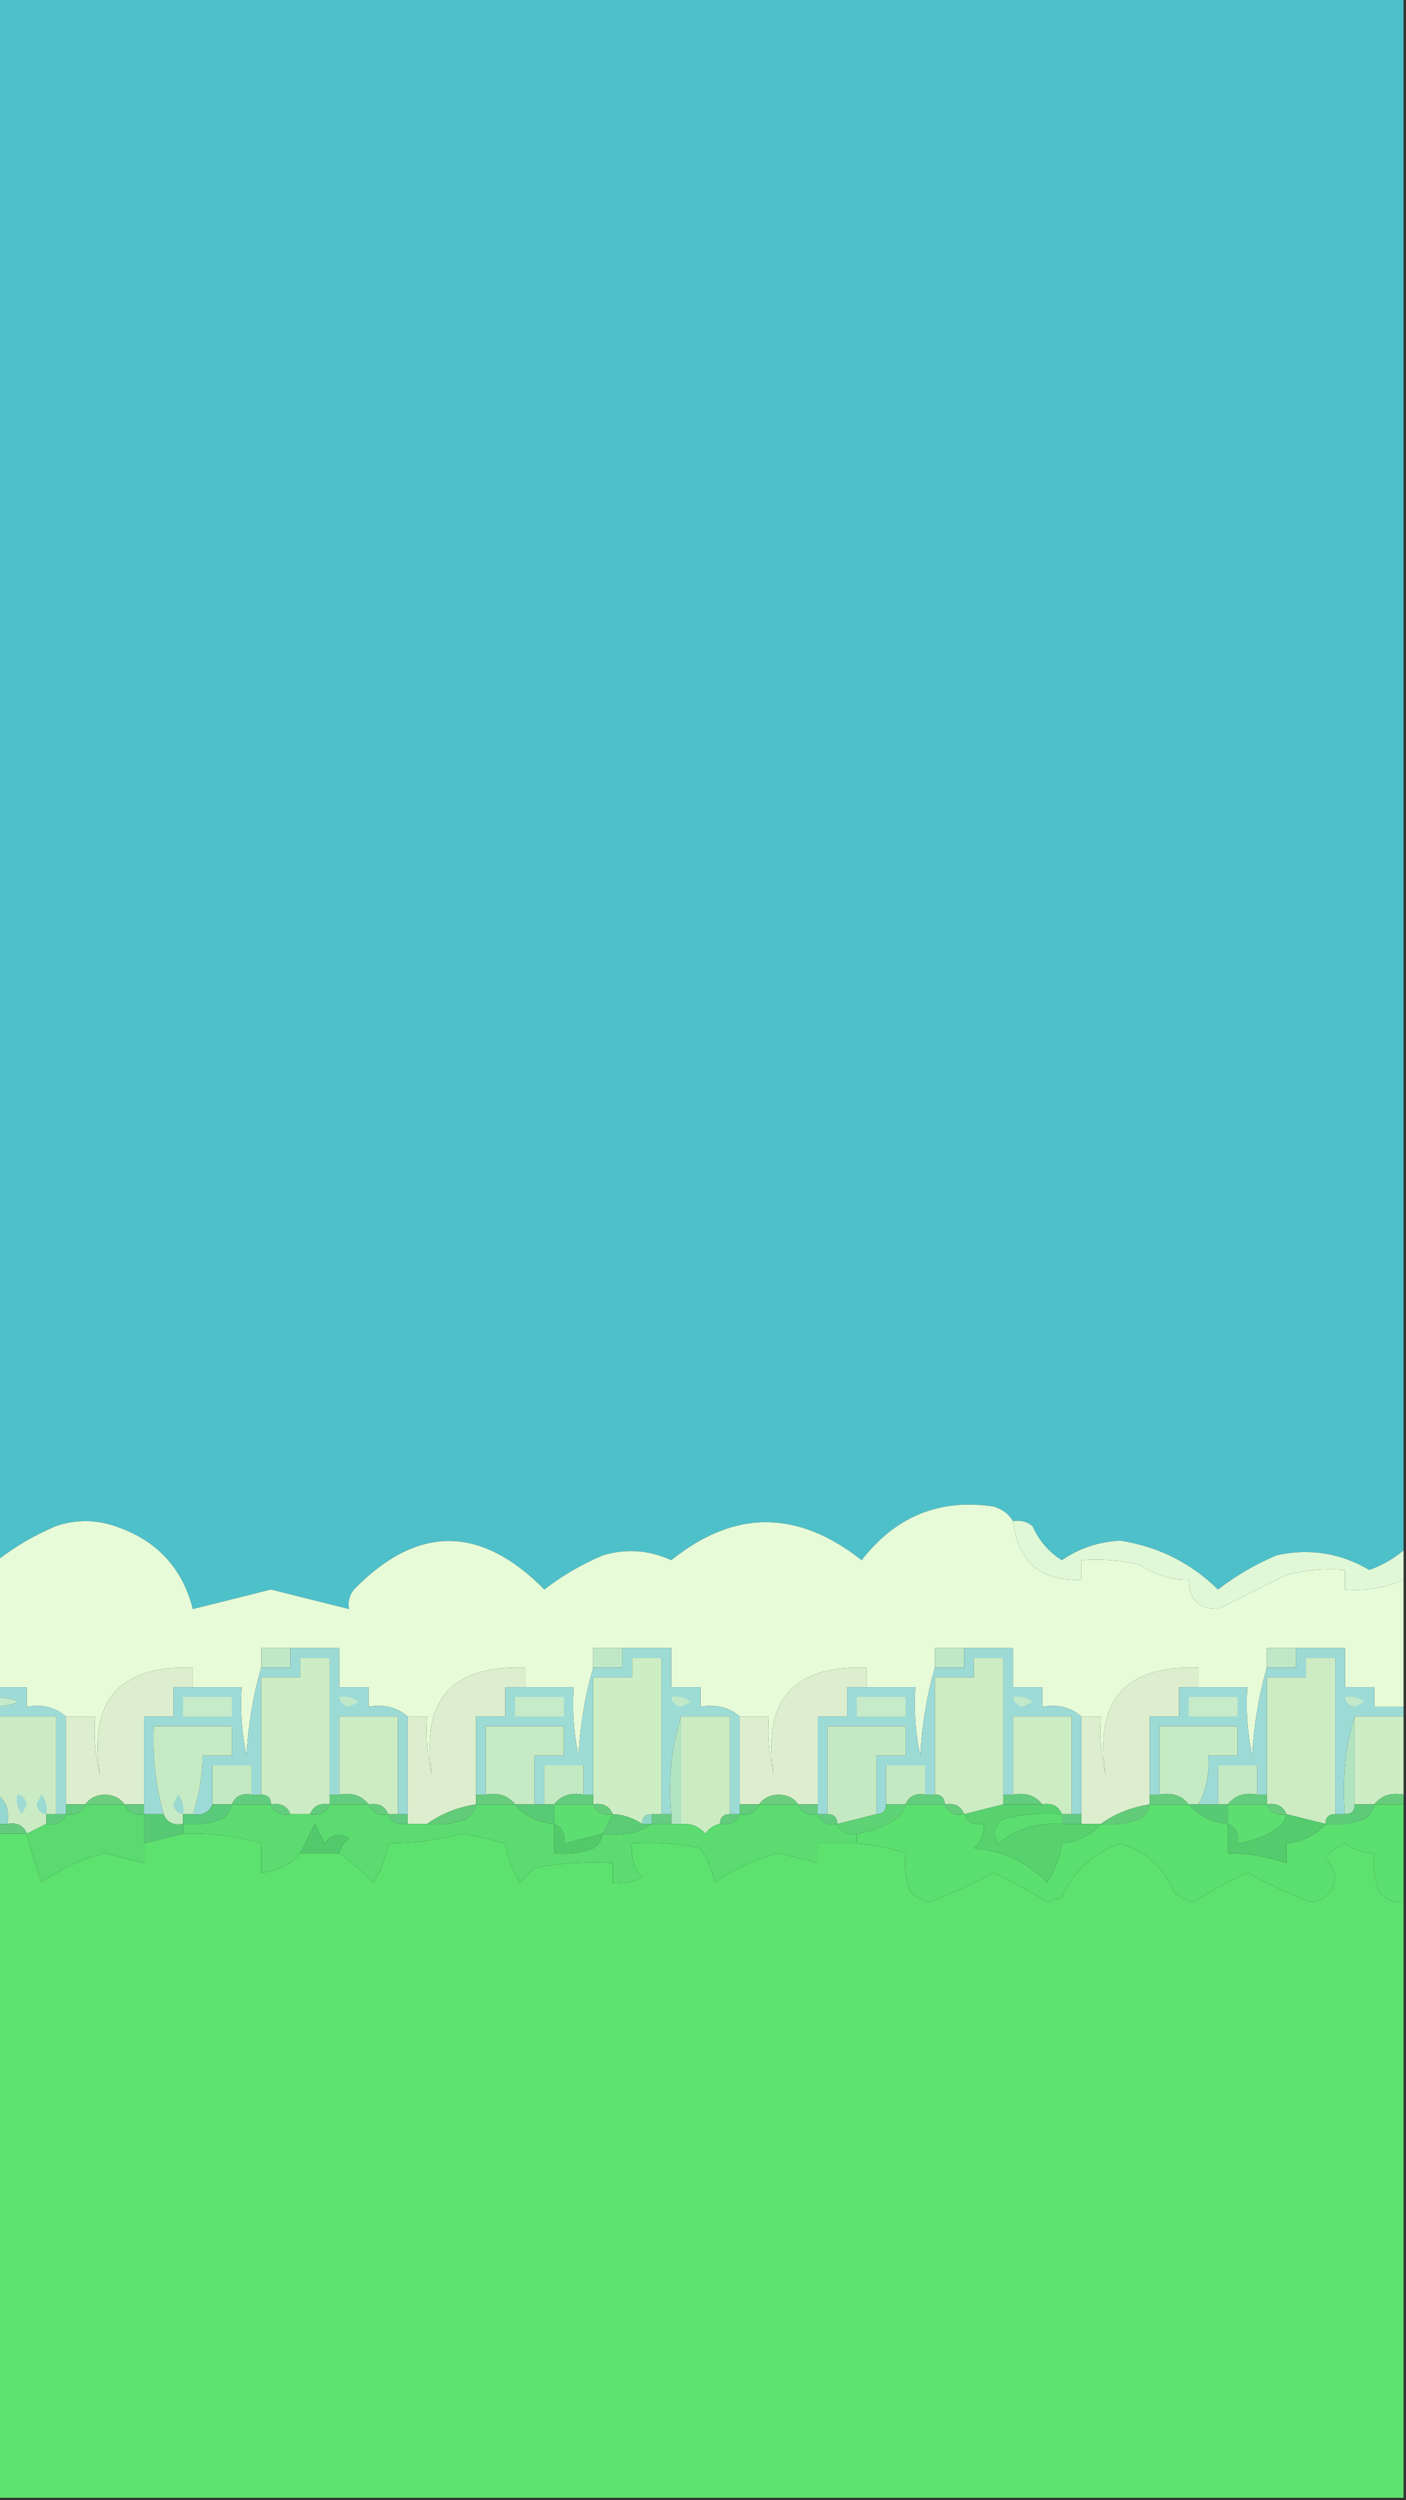 <?xml version="1.0" encoding="UTF-8"?>
<!DOCTYPE svg PUBLIC "-//W3C//DTD SVG 1.1//EN" "http://www.w3.org/Graphics/SVG/1.1/DTD/svg11.dtd">
<svg xmlns="http://www.w3.org/2000/svg" version="1.1" width="288px" height="512px" style="shape-rendering:geometricPrecision; text-rendering:geometricPrecision; image-rendering:optimizeQuality; fill-rule:evenodd; clip-rule:evenodd" xmlns:xlink="http://www.w3.org/1999/xlink">
<rect width="100%" height="100%" fill="#333333" stroke="none"/>
<g><path style="opacity:1" fill="#4ec0ca" d="M -0.5,-0.5 C 95.5,-0.5 191.5,-0.5 287.5,-0.5C 287.5,105.5 287.5,211.5 287.5,317.5C 285.439,319.21 283.105,320.543 280.5,321.5C 274.539,318.006 268.206,317.006 261.5,318.5C 257.172,320.329 253.172,322.662 249.5,325.5C 243.907,320.037 237.24,316.703 229.5,315.5C 225.123,315.688 221.123,317.021 217.5,319.5C 214.81,317.807 212.81,315.473 211.5,312.5C 210.311,311.571 208.978,311.238 207.5,311.5C 206.665,310.057 205.332,309.057 203.5,308.5C 192.441,306.856 183.441,310.522 176.5,319.5C 163.363,309.126 150.363,309.126 137.5,319.5C 132.965,317.411 128.298,317.078 123.5,318.5C 119.172,320.329 115.172,322.662 111.5,325.5C 98.424,312.257 85.424,312.257 72.5,325.5C 71.571,326.689 71.238,328.022 71.5,329.5C 66.189,328.184 60.856,326.851 55.5,325.5C 50.144,326.851 44.811,328.184 39.5,329.5C 37.33,320.992 31.996,315.326 23.5,312.5C 19.5,311.167 15.5,311.167 11.5,312.5C 7.117,314.352 3.117,316.685 -0.5,319.5C -0.5,212.833 -0.5,106.167 -0.5,-0.5 Z"/></g>
<g><path style="opacity:1" fill="#e7fbd8" d="M 207.5,311.5 C 208.513,319.85 213.179,323.85 221.5,323.5C 221.5,322.167 221.5,320.833 221.5,319.5C 225.555,319.176 229.555,319.509 233.5,320.5C 236.55,322.517 239.883,323.517 243.5,323.5C 243.468,327.468 245.468,329.468 249.5,329.5C 254.094,327.203 258.761,324.87 263.5,322.5C 267.445,321.509 271.445,321.176 275.5,321.5C 275.5,322.833 275.5,324.167 275.5,325.5C 279.742,325.849 283.742,325.183 287.5,323.5C 287.5,332.167 287.5,340.833 287.5,349.5C 285.5,349.5 283.5,349.5 281.5,349.5C 281.5,348.167 281.5,346.833 281.5,345.5C 279.5,345.5 277.5,345.5 275.5,345.5C 275.5,342.833 275.5,340.167 275.5,337.5C 272.167,337.5 268.833,337.5 265.5,337.5C 263.5,337.5 261.5,337.5 259.5,337.5C 259.5,338.833 259.5,340.167 259.5,341.5C 257.861,347.111 256.861,353.111 256.5,359.5C 255.507,354.88 255.173,350.214 255.5,345.5C 252.167,345.5 248.833,345.5 245.5,345.5C 245.5,344.167 245.5,342.833 245.5,341.5C 230.363,340.981 224.03,348.314 226.5,363.5C 225.509,359.555 225.176,355.555 225.5,351.5C 224.167,351.5 222.833,351.5 221.5,351.5C 219.365,349.631 216.698,348.964 213.5,349.5C 213.5,348.167 213.5,346.833 213.5,345.5C 211.5,345.5 209.5,345.5 207.5,345.5C 207.5,342.833 207.5,340.167 207.5,337.5C 204.167,337.5 200.833,337.5 197.5,337.5C 195.5,337.5 193.5,337.5 191.5,337.5C 191.5,338.833 191.5,340.167 191.5,341.5C 189.861,347.111 188.861,353.111 188.5,359.5C 187.507,354.88 187.173,350.214 187.5,345.5C 184.167,345.5 180.833,345.5 177.5,345.5C 177.5,344.167 177.5,342.833 177.5,341.5C 162.363,340.981 156.03,348.314 158.5,363.5C 157.509,359.555 157.176,355.555 157.5,351.5C 155.5,351.5 153.5,351.5 151.5,351.5C 149.365,349.631 146.698,348.964 143.5,349.5C 143.5,348.167 143.5,346.833 143.5,345.5C 141.5,345.5 139.5,345.5 137.5,345.5C 137.5,342.833 137.5,340.167 137.5,337.5C 134.167,337.5 130.833,337.5 127.5,337.5C 125.5,337.5 123.5,337.5 121.5,337.5C 121.5,338.833 121.5,340.167 121.5,341.5C 119.861,347.111 118.861,353.111 118.5,359.5C 117.507,354.88 117.173,350.214 117.5,345.5C 114.167,345.5 110.833,345.5 107.5,345.5C 107.5,344.167 107.5,342.833 107.5,341.5C 92.363,340.981 86.03,348.314 88.5,363.5C 87.509,359.555 87.176,355.555 87.5,351.5C 86.167,351.5 84.833,351.5 83.5,351.5C 81.365,349.631 78.698,348.964 75.5,349.5C 75.5,348.167 75.5,346.833 75.5,345.5C 73.5,345.5 71.5,345.5 69.5,345.5C 69.5,342.833 69.5,340.167 69.5,337.5C 66.167,337.5 62.833,337.5 59.5,337.5C 57.5,337.5 55.5,337.5 53.5,337.5C 53.5,338.833 53.5,340.167 53.5,341.5C 51.861,347.111 50.861,353.111 50.5,359.5C 49.507,354.88 49.173,350.214 49.5,345.5C 46.167,345.5 42.833,345.5 39.5,345.5C 39.5,344.167 39.5,342.833 39.5,341.5C 24.363,340.981 18.03,348.314 20.5,363.5C 19.509,359.555 19.176,355.555 19.5,351.5C 17.5,351.5 15.5,351.5 13.5,351.5C 11.365,349.631 8.698,348.964 5.5,349.5C 5.5,348.167 5.5,346.833 5.5,345.5C 3.5,345.5 1.5,345.5 -0.5,345.5C -0.5,336.833 -0.5,328.167 -0.5,319.5C 3.117,316.685 7.117,314.352 11.5,312.5C 15.5,311.167 19.5,311.167 23.5,312.5C 31.996,315.326 37.33,320.992 39.5,329.5C 44.811,328.184 50.144,326.851 55.5,325.5C 60.856,326.851 66.189,328.184 71.5,329.5C 71.238,328.022 71.571,326.689 72.5,325.5C 85.424,312.257 98.424,312.257 111.5,325.5C 115.172,322.662 119.172,320.329 123.5,318.5C 128.298,317.078 132.965,317.411 137.5,319.5C 150.363,309.126 163.363,309.126 176.5,319.5C 183.441,310.522 192.441,306.856 203.5,308.5C 205.332,309.057 206.665,310.057 207.5,311.5 Z"/></g>
<g><path style="opacity:1" fill="#e0f8d8" d="M 207.5,311.5 C 208.978,311.238 210.311,311.571 211.5,312.5C 212.81,315.473 214.81,317.807 217.5,319.5C 221.123,317.021 225.123,315.688 229.5,315.5C 237.24,316.703 243.907,320.037 249.5,325.5C 253.172,322.662 257.172,320.329 261.5,318.5C 268.206,317.006 274.539,318.006 280.5,321.5C 283.105,320.543 285.439,319.21 287.5,317.5C 287.5,319.5 287.5,321.5 287.5,323.5C 283.742,325.183 279.742,325.849 275.5,325.5C 275.5,324.167 275.5,322.833 275.5,321.5C 271.445,321.176 267.445,321.509 263.5,322.5C 258.761,324.87 254.094,327.203 249.5,329.5C 245.468,329.468 243.468,327.468 243.5,323.5C 239.883,323.517 236.55,322.517 233.5,320.5C 229.555,319.509 225.555,319.176 221.5,319.5C 221.5,320.833 221.5,322.167 221.5,323.5C 213.179,323.85 208.513,319.85 207.5,311.5 Z"/></g>
<g><path style="opacity:1" fill="#bfe8c7" d="M 59.5,337.5 C 59.5,338.833 59.5,340.167 59.5,341.5C 57.5,341.5 55.5,341.5 53.5,341.5C 53.5,340.167 53.5,338.833 53.5,337.5C 55.5,337.5 57.5,337.5 59.5,337.5 Z"/></g>
<g><path style="opacity:1" fill="#bfe8c7" d="M 127.5,337.5 C 127.5,338.833 127.5,340.167 127.5,341.5C 125.5,341.5 123.5,341.5 121.5,341.5C 121.5,340.167 121.5,338.833 121.5,337.5C 123.5,337.5 125.5,337.5 127.5,337.5 Z"/></g>
<g><path style="opacity:1" fill="#bfe8c7" d="M 197.5,337.5 C 197.5,338.833 197.5,340.167 197.5,341.5C 195.5,341.5 193.5,341.5 191.5,341.5C 191.5,340.167 191.5,338.833 191.5,337.5C 193.5,337.5 195.5,337.5 197.5,337.5 Z"/></g>
<g><path style="opacity:1" fill="#bfe8c7" d="M 265.5,337.5 C 265.5,338.833 265.5,340.167 265.5,341.5C 263.5,341.5 261.5,341.5 259.5,341.5C 259.5,340.167 259.5,338.833 259.5,337.5C 261.5,337.5 263.5,337.5 265.5,337.5 Z"/></g>
<g><path style="opacity:1" fill="#dceece" d="M 39.5,345.5 C 38.167,345.5 36.833,345.5 35.5,345.5C 35.5,347.5 35.5,349.5 35.5,351.5C 33.5,351.5 31.5,351.5 29.5,351.5C 29.5,357.5 29.5,363.5 29.5,369.5C 28.167,369.5 26.833,369.5 25.5,369.5C 24.666,368.252 23.333,367.585 21.5,367.5C 19.667,367.585 18.334,368.252 17.5,369.5C 16.167,369.5 14.833,369.5 13.5,369.5C 13.5,363.5 13.5,357.5 13.5,351.5C 15.5,351.5 17.5,351.5 19.5,351.5C 19.176,355.555 19.509,359.555 20.5,363.5C 18.03,348.314 24.363,340.981 39.5,341.5C 39.5,342.833 39.5,344.167 39.5,345.5 Z"/></g>
<g><path style="opacity:1" fill="#ddeece" d="M 107.5,345.5 C 106.167,345.5 104.833,345.5 103.5,345.5C 103.5,347.5 103.5,349.5 103.5,351.5C 101.5,351.5 99.5,351.5 97.5,351.5C 97.5,356.833 97.5,362.167 97.5,367.5C 97.5,368.167 97.5,368.833 97.5,369.5C 93.694,370.092 90.361,371.425 87.5,373.5C 86.167,373.5 84.833,373.5 83.5,373.5C 83.5,372.833 83.5,372.167 83.5,371.5C 83.5,364.833 83.5,358.167 83.5,351.5C 84.833,351.5 86.167,351.5 87.5,351.5C 87.176,355.555 87.509,359.555 88.5,363.5C 86.03,348.314 92.363,340.981 107.5,341.5C 107.5,342.833 107.5,344.167 107.5,345.5 Z"/></g>
<g><path style="opacity:1" fill="#dceece" d="M 177.5,345.5 C 176.167,345.5 174.833,345.5 173.5,345.5C 173.5,347.5 173.5,349.5 173.5,351.5C 171.5,351.5 169.5,351.5 167.5,351.5C 167.5,357.5 167.5,363.5 167.5,369.5C 166.167,369.5 164.833,369.5 163.5,369.5C 162.666,368.252 161.333,367.585 159.5,367.5C 157.667,367.585 156.334,368.252 155.5,369.5C 154.167,369.5 152.833,369.5 151.5,369.5C 151.5,363.5 151.5,357.5 151.5,351.5C 153.5,351.5 155.5,351.5 157.5,351.5C 157.176,355.555 157.509,359.555 158.5,363.5C 156.03,348.314 162.363,340.981 177.5,341.5C 177.5,342.833 177.5,344.167 177.5,345.5 Z"/></g>
<g><path style="opacity:1" fill="#ddeece" d="M 245.5,345.5 C 244.167,345.5 242.833,345.5 241.5,345.5C 241.5,347.5 241.5,349.5 241.5,351.5C 239.5,351.5 237.5,351.5 235.5,351.5C 235.5,356.833 235.5,362.167 235.5,367.5C 235.5,368.167 235.5,368.833 235.5,369.5C 231.694,370.092 228.361,371.425 225.5,373.5C 224.167,373.5 222.833,373.5 221.5,373.5C 221.5,372.833 221.5,372.167 221.5,371.5C 221.5,364.833 221.5,358.167 221.5,351.5C 222.833,351.5 224.167,351.5 225.5,351.5C 225.176,355.555 225.509,359.555 226.5,363.5C 224.03,348.314 230.363,340.981 245.5,341.5C 245.5,342.833 245.5,344.167 245.5,345.5 Z"/></g>
<g><path style="opacity:1" fill="#cdedc4" d="M 135.5,371.5 C 134.833,371.5 134.167,371.5 133.5,371.5C 132.167,371.5 131.5,372.167 131.5,373.5C 129.718,372.28 127.718,371.614 125.5,371.5C 124.817,369.824 123.483,369.157 121.5,369.5C 121.5,368.833 121.5,368.167 121.5,367.5C 121.5,359.5 121.5,351.5 121.5,343.5C 124.167,343.5 126.833,343.5 129.5,343.5C 129.5,342.167 129.5,340.833 129.5,339.5C 131.5,339.5 133.5,339.5 135.5,339.5C 135.5,350.167 135.5,360.833 135.5,371.5 Z"/></g>
<g><path style="opacity:1" fill="#cdecc4" d="M 273.5,371.5 C 272.167,371.5 271.5,372.167 271.5,373.5C 268.833,372.833 266.167,372.167 263.5,371.5C 262.817,369.824 261.483,369.157 259.5,369.5C 259.5,368.833 259.5,368.167 259.5,367.5C 259.5,359.5 259.5,351.5 259.5,343.5C 262.167,343.5 264.833,343.5 267.5,343.5C 267.5,342.167 267.5,340.833 267.5,339.5C 269.5,339.5 271.5,339.5 273.5,339.5C 273.5,350.167 273.5,360.833 273.5,371.5 Z"/></g>
<g><path style="opacity:1" fill="#c3e9c9" d="M -0.5,347.5 C 4.833,348.167 4.833,348.833 -0.5,349.5C -0.5,348.833 -0.5,348.167 -0.5,347.5 Z"/></g>
<g><path style="opacity:1" fill="#9fdbd6" d="M -0.5,345.5 C 1.5,345.5 3.5,345.5 5.5,345.5C 5.5,346.833 5.5,348.167 5.5,349.5C 8.698,348.964 11.365,349.631 13.5,351.5C 13.5,357.5 13.5,363.5 13.5,369.5C 13.5,370.167 13.5,370.833 13.5,371.5C 12.833,371.5 12.167,371.5 11.5,371.5C 11.5,364.833 11.5,358.167 11.5,351.5C 7.5,351.5 3.5,351.5 -0.5,351.5C -0.5,350.833 -0.5,350.167 -0.5,349.5C 4.833,348.833 4.833,348.167 -0.5,347.5C -0.5,346.833 -0.5,346.167 -0.5,345.5 Z"/></g>
<g><path style="opacity:1" fill="#9ddbd5" d="M 127.5,337.5 C 130.833,337.5 134.167,337.5 137.5,337.5C 137.5,340.167 137.5,342.833 137.5,345.5C 139.5,345.5 141.5,345.5 143.5,345.5C 143.5,346.833 143.5,348.167 143.5,349.5C 146.698,348.964 149.365,349.631 151.5,351.5C 151.5,357.5 151.5,363.5 151.5,369.5C 151.5,370.167 151.5,370.833 151.5,371.5C 150.833,371.5 150.167,371.5 149.5,371.5C 149.5,364.833 149.5,358.167 149.5,351.5C 146.167,351.5 142.833,351.5 139.5,351.5C 137.541,357.75 136.874,364.416 137.5,371.5C 136.833,371.5 136.167,371.5 135.5,371.5C 135.5,360.833 135.5,350.167 135.5,339.5C 133.5,339.5 131.5,339.5 129.5,339.5C 129.5,340.833 129.5,342.167 129.5,343.5C 126.833,343.5 124.167,343.5 121.5,343.5C 121.5,351.5 121.5,359.5 121.5,367.5C 120.833,367.5 120.167,367.5 119.5,367.5C 119.5,365.5 119.5,363.5 119.5,361.5C 116.833,361.5 114.167,361.5 111.5,361.5C 111.5,364.167 111.5,366.833 111.5,369.5C 110.833,369.5 110.167,369.5 109.5,369.5C 109.5,366.167 109.5,362.833 109.5,359.5C 111.5,359.5 113.5,359.5 115.5,359.5C 115.5,357.5 115.5,355.5 115.5,353.5C 110.167,353.5 104.833,353.5 99.5,353.5C 99.5,358.167 99.5,362.833 99.5,367.5C 98.833,367.5 98.167,367.5 97.5,367.5C 97.5,362.167 97.5,356.833 97.5,351.5C 99.5,351.5 101.5,351.5 103.5,351.5C 103.5,349.5 103.5,347.5 103.5,345.5C 104.833,345.5 106.167,345.5 107.5,345.5C 110.833,345.5 114.167,345.5 117.5,345.5C 117.173,350.214 117.507,354.88 118.5,359.5C 118.861,353.111 119.861,347.111 121.5,341.5C 123.5,341.5 125.5,341.5 127.5,341.5C 127.5,340.167 127.5,338.833 127.5,337.5 Z"/></g>
<g><path style="opacity:1" fill="#c1e9c9" d="M 137.5,347.5 C 138.978,347.238 140.311,347.571 141.5,348.5C 140.833,348.833 140.167,349.167 139.5,349.5C 138.287,349.253 137.62,348.586 137.5,347.5 Z"/></g>
<g><path style="opacity:1" fill="#c7eac8" d="M 105.5,347.5 C 108.833,347.5 112.167,347.5 115.5,347.5C 115.5,348.833 115.5,350.167 115.5,351.5C 112.167,351.5 108.833,351.5 105.5,351.5C 105.5,350.167 105.5,348.833 105.5,347.5 Z"/></g>
<g><path style="opacity:1" fill="#caebc4" d="M -0.5,351.5 C 3.5,351.5 7.5,351.5 11.5,351.5C 11.5,358.167 11.5,364.833 11.5,371.5C 10.833,371.5 10.167,371.5 9.5,371.5C 9.5,372.167 9.5,372.833 9.5,373.5C 8.167,374.167 6.833,374.833 5.5,375.5C 4.817,373.824 3.483,373.157 1.5,373.5C 1.975,370.918 1.308,368.918 -0.5,367.5C -0.5,362.167 -0.5,356.833 -0.5,351.5 Z"/></g>
<g><path style="opacity:1" fill="#9cdad5" d="M 59.5,337.5 C 62.833,337.5 66.167,337.5 69.5,337.5C 69.5,340.167 69.5,342.833 69.5,345.5C 71.5,345.5 73.5,345.5 75.5,345.5C 75.5,346.833 75.5,348.167 75.5,349.5C 78.698,348.964 81.365,349.631 83.5,351.5C 83.5,358.167 83.5,364.833 83.5,371.5C 82.833,371.5 82.167,371.5 81.5,371.5C 81.5,364.833 81.5,358.167 81.5,351.5C 77.5,351.5 73.5,351.5 69.5,351.5C 69.5,356.833 69.5,362.167 69.5,367.5C 68.833,367.5 68.167,367.5 67.5,367.5C 67.5,358.167 67.5,348.833 67.5,339.5C 65.5,339.5 63.5,339.5 61.5,339.5C 61.5,340.833 61.5,342.167 61.5,343.5C 58.833,343.5 56.167,343.5 53.5,343.5C 53.5,351.5 53.5,359.5 53.5,367.5C 52.833,367.5 52.167,367.5 51.5,367.5C 51.5,365.5 51.5,363.5 51.5,361.5C 48.833,361.5 46.167,361.5 43.5,361.5C 43.5,364.167 43.5,366.833 43.5,369.5C 42.817,371.176 41.483,371.843 39.5,371.5C 40.799,367.63 41.466,363.63 41.5,359.5C 43.5,359.5 45.5,359.5 47.5,359.5C 47.5,357.5 47.5,355.5 47.5,353.5C 42.167,353.5 36.833,353.5 31.5,353.5C 31.235,359.64 31.902,365.64 33.5,371.5C 32.167,371.5 30.833,371.5 29.5,371.5C 29.5,370.833 29.5,370.167 29.5,369.5C 29.5,363.5 29.5,357.5 29.5,351.5C 31.5,351.5 33.5,351.5 35.5,351.5C 35.5,349.5 35.5,347.5 35.5,345.5C 36.833,345.5 38.167,345.5 39.5,345.5C 42.833,345.5 46.167,345.5 49.5,345.5C 49.173,350.214 49.507,354.88 50.5,359.5C 50.861,353.111 51.861,347.111 53.5,341.5C 55.5,341.5 57.5,341.5 59.5,341.5C 59.5,340.167 59.5,338.833 59.5,337.5 Z"/></g>
<g><path style="opacity:1" fill="#c1e9c9" d="M 69.5,347.5 C 70.978,347.238 72.311,347.571 73.5,348.5C 72.833,348.833 72.167,349.167 71.5,349.5C 70.287,349.253 69.62,348.586 69.5,347.5 Z"/></g>
<g><path style="opacity:1" fill="#c7eac8" d="M 37.5,347.5 C 40.833,347.5 44.167,347.5 47.5,347.5C 47.5,348.833 47.5,350.167 47.5,351.5C 44.167,351.5 40.833,351.5 37.5,351.5C 37.5,350.167 37.5,348.833 37.5,347.5 Z"/></g>
<g><path style="opacity:1" fill="#ccecc5" d="M 67.5,367.5 C 67.5,368.167 67.5,368.833 67.5,369.5C 65.517,369.157 64.183,369.824 63.5,371.5C 62.167,371.5 60.833,371.5 59.5,371.5C 58.817,369.824 57.483,369.157 55.5,369.5C 55.5,368.167 54.833,367.5 53.5,367.5C 53.5,359.5 53.5,351.5 53.5,343.5C 56.167,343.5 58.833,343.5 61.5,343.5C 61.5,342.167 61.5,340.833 61.5,339.5C 63.5,339.5 65.5,339.5 67.5,339.5C 67.5,348.833 67.5,358.167 67.5,367.5 Z"/></g>
<g><path style="opacity:1" fill="#b2e4c2" d="M 139.5,351.5 C 139.5,358.833 139.5,366.167 139.5,373.5C 138.833,373.5 138.167,373.5 137.5,373.5C 137.5,372.833 137.5,372.167 137.5,371.5C 136.874,364.416 137.541,357.75 139.5,351.5 Z"/></g>
<g><path style="opacity:1" fill="#cbecc3" d="M 139.5,351.5 C 142.833,351.5 146.167,351.5 149.5,351.5C 149.5,358.167 149.5,364.833 149.5,371.5C 148.167,371.5 147.5,372.167 147.5,373.5C 146.265,373.721 145.265,374.388 144.5,375.5C 143.158,373.995 141.492,373.328 139.5,373.5C 139.5,366.167 139.5,358.833 139.5,351.5 Z"/></g>
<g><path style="opacity:1" fill="#9cdad5" d="M 197.5,337.5 C 200.833,337.5 204.167,337.5 207.5,337.5C 207.5,340.167 207.5,342.833 207.5,345.5C 209.5,345.5 211.5,345.5 213.5,345.5C 213.5,346.833 213.5,348.167 213.5,349.5C 216.698,348.964 219.365,349.631 221.5,351.5C 221.5,358.167 221.5,364.833 221.5,371.5C 220.833,371.5 220.167,371.5 219.5,371.5C 219.5,364.833 219.5,358.167 219.5,351.5C 215.5,351.5 211.5,351.5 207.5,351.5C 207.5,356.833 207.5,362.167 207.5,367.5C 206.833,367.5 206.167,367.5 205.5,367.5C 205.5,358.167 205.5,348.833 205.5,339.5C 203.5,339.5 201.5,339.5 199.5,339.5C 199.5,340.833 199.5,342.167 199.5,343.5C 196.833,343.5 194.167,343.5 191.5,343.5C 191.5,351.5 191.5,359.5 191.5,367.5C 190.833,367.5 190.167,367.5 189.5,367.5C 189.5,365.5 189.5,363.5 189.5,361.5C 186.833,361.5 184.167,361.5 181.5,361.5C 181.5,364.167 181.5,366.833 181.5,369.5C 181.5,370.833 180.833,371.5 179.5,371.5C 179.5,367.5 179.5,363.5 179.5,359.5C 181.5,359.5 183.5,359.5 185.5,359.5C 185.5,357.5 185.5,355.5 185.5,353.5C 180.167,353.5 174.833,353.5 169.5,353.5C 169.5,359.5 169.5,365.5 169.5,371.5C 168.833,371.5 168.167,371.5 167.5,371.5C 167.5,370.833 167.5,370.167 167.5,369.5C 167.5,363.5 167.5,357.5 167.5,351.5C 169.5,351.5 171.5,351.5 173.5,351.5C 173.5,349.5 173.5,347.5 173.5,345.5C 174.833,345.5 176.167,345.5 177.5,345.5C 180.833,345.5 184.167,345.5 187.5,345.5C 187.173,350.214 187.507,354.88 188.5,359.5C 188.861,353.111 189.861,347.111 191.5,341.5C 193.5,341.5 195.5,341.5 197.5,341.5C 197.5,340.167 197.5,338.833 197.5,337.5 Z"/></g>
<g><path style="opacity:1" fill="#c1e9c9" d="M 207.5,347.5 C 208.978,347.238 210.311,347.571 211.5,348.5C 210.833,348.833 210.167,349.167 209.5,349.5C 208.287,349.253 207.62,348.586 207.5,347.5 Z"/></g>
<g><path style="opacity:1" fill="#c7eac8" d="M 175.5,347.5 C 178.833,347.5 182.167,347.5 185.5,347.5C 185.5,348.833 185.5,350.167 185.5,351.5C 182.167,351.5 178.833,351.5 175.5,351.5C 175.5,350.167 175.5,348.833 175.5,347.5 Z"/></g>
<g><path style="opacity:1" fill="#ccecc4" d="M 205.5,367.5 C 205.5,368.167 205.5,368.833 205.5,369.5C 202.833,370.167 200.167,370.833 197.5,371.5C 196.817,369.824 195.483,369.157 193.5,369.5C 193.5,368.167 192.833,367.5 191.5,367.5C 191.5,359.5 191.5,351.5 191.5,343.5C 194.167,343.5 196.833,343.5 199.5,343.5C 199.5,342.167 199.5,340.833 199.5,339.5C 201.5,339.5 203.5,339.5 205.5,339.5C 205.5,348.833 205.5,358.167 205.5,367.5 Z"/></g>
<g><path style="opacity:1" fill="#9cdad5" d="M 265.5,337.5 C 268.833,337.5 272.167,337.5 275.5,337.5C 275.5,340.167 275.5,342.833 275.5,345.5C 277.5,345.5 279.5,345.5 281.5,345.5C 281.5,346.833 281.5,348.167 281.5,349.5C 283.5,349.5 285.5,349.5 287.5,349.5C 287.5,350.167 287.5,350.833 287.5,351.5C 284.167,351.5 280.833,351.5 277.5,351.5C 275.541,357.75 274.874,364.416 275.5,371.5C 274.833,371.5 274.167,371.5 273.5,371.5C 273.5,360.833 273.5,350.167 273.5,339.5C 271.5,339.5 269.5,339.5 267.5,339.5C 267.5,340.833 267.5,342.167 267.5,343.5C 264.833,343.5 262.167,343.5 259.5,343.5C 259.5,351.5 259.5,359.5 259.5,367.5C 258.833,367.5 258.167,367.5 257.5,367.5C 257.5,365.5 257.5,363.5 257.5,361.5C 254.833,361.5 252.167,361.5 249.5,361.5C 249.5,364.167 249.5,366.833 249.5,369.5C 248.167,369.5 246.833,369.5 245.5,369.5C 247.101,366.416 247.768,363.083 247.5,359.5C 249.5,359.5 251.5,359.5 253.5,359.5C 253.5,357.5 253.5,355.5 253.5,353.5C 248.167,353.5 242.833,353.5 237.5,353.5C 237.5,358.167 237.5,362.833 237.5,367.5C 236.833,367.5 236.167,367.5 235.5,367.5C 235.5,362.167 235.5,356.833 235.5,351.5C 237.5,351.5 239.5,351.5 241.5,351.5C 241.5,349.5 241.5,347.5 241.5,345.5C 242.833,345.5 244.167,345.5 245.5,345.5C 248.833,345.5 252.167,345.5 255.5,345.5C 255.173,350.214 255.507,354.88 256.5,359.5C 256.861,353.111 257.861,347.111 259.5,341.5C 261.5,341.5 263.5,341.5 265.5,341.5C 265.5,340.167 265.5,338.833 265.5,337.5 Z"/></g>
<g><path style="opacity:1" fill="#c1e9c9" d="M 275.5,347.5 C 276.978,347.238 278.311,347.571 279.5,348.5C 278.833,348.833 278.167,349.167 277.5,349.5C 276.287,349.253 275.62,348.586 275.5,347.5 Z"/></g>
<g><path style="opacity:1" fill="#c7eac8" d="M 243.5,347.5 C 246.833,347.5 250.167,347.5 253.5,347.5C 253.5,348.833 253.5,350.167 253.5,351.5C 250.167,351.5 246.833,351.5 243.5,351.5C 243.5,350.167 243.5,348.833 243.5,347.5 Z"/></g>
<g><path style="opacity:1" fill="#b2e4c2" d="M 277.5,351.5 C 277.5,357.5 277.5,363.5 277.5,369.5C 277.5,370.833 276.833,371.5 275.5,371.5C 274.874,364.416 275.541,357.75 277.5,351.5 Z"/></g>
<g><path style="opacity:1" fill="#cdedc4" d="M 277.5,351.5 C 280.833,351.5 284.167,351.5 287.5,351.5C 287.5,356.833 287.5,362.167 287.5,367.5C 284.918,367.025 282.918,367.692 281.5,369.5C 280.167,369.5 278.833,369.5 277.5,369.5C 277.5,363.5 277.5,357.5 277.5,351.5 Z"/></g>
<g><path style="opacity:1" fill="#c6eac4" d="M 39.5,371.5 C 38.833,371.5 38.167,371.5 37.5,371.5C 37.5,372.167 37.5,372.833 37.5,373.5C 35.517,373.843 34.183,373.176 33.5,371.5C 31.902,365.64 31.235,359.64 31.5,353.5C 36.833,353.5 42.167,353.5 47.5,353.5C 47.5,355.5 47.5,357.5 47.5,359.5C 45.5,359.5 43.5,359.5 41.5,359.5C 41.466,363.63 40.799,367.63 39.5,371.5 Z"/></g>
<g><path style="opacity:1" fill="#c6eac4" d="M 109.5,369.5 C 108.167,369.5 106.833,369.5 105.5,369.5C 104.082,367.692 102.082,367.025 99.5,367.5C 99.5,362.833 99.5,358.167 99.5,353.5C 104.833,353.5 110.167,353.5 115.5,353.5C 115.5,355.5 115.5,357.5 115.5,359.5C 113.5,359.5 111.5,359.5 109.5,359.5C 109.5,362.833 109.5,366.167 109.5,369.5 Z"/></g>
<g><path style="opacity:1" fill="#c5eac3" d="M 179.5,371.5 C 176.833,372.167 174.167,372.833 171.5,373.5C 171.5,372.167 170.833,371.5 169.5,371.5C 169.5,365.5 169.5,359.5 169.5,353.5C 174.833,353.5 180.167,353.5 185.5,353.5C 185.5,355.5 185.5,357.5 185.5,359.5C 183.5,359.5 181.5,359.5 179.5,359.5C 179.5,363.5 179.5,367.5 179.5,371.5 Z"/></g>
<g><path style="opacity:1" fill="#c6eac4" d="M 245.5,369.5 C 244.833,369.5 244.167,369.5 243.5,369.5C 242.082,367.692 240.082,367.025 237.5,367.5C 237.5,362.833 237.5,358.167 237.5,353.5C 242.833,353.5 248.167,353.5 253.5,353.5C 253.5,355.5 253.5,357.5 253.5,359.5C 251.5,359.5 249.5,359.5 247.5,359.5C 247.768,363.083 247.101,366.416 245.5,369.5 Z"/></g>
<g><path style="opacity:1" fill="#ccecc4" d="M 81.5,371.5 C 80.833,371.5 80.167,371.5 79.5,371.5C 78.817,369.824 77.483,369.157 75.5,369.5C 74.082,367.692 72.082,367.025 69.5,367.5C 69.5,362.167 69.5,356.833 69.5,351.5C 73.5,351.5 77.5,351.5 81.5,351.5C 81.5,358.167 81.5,364.833 81.5,371.5 Z"/></g>
<g><path style="opacity:1" fill="#ccecc4" d="M 219.5,371.5 C 218.833,371.5 218.167,371.5 217.5,371.5C 216.817,369.824 215.483,369.157 213.5,369.5C 212.082,367.692 210.082,367.025 207.5,367.5C 207.5,362.167 207.5,356.833 207.5,351.5C 211.5,351.5 215.5,351.5 219.5,351.5C 219.5,358.167 219.5,364.833 219.5,371.5 Z"/></g>
<g><path style="opacity:1" fill="#c3e9c2" d="M 51.5,367.5 C 49.517,367.157 48.183,367.824 47.5,369.5C 46.167,369.5 44.833,369.5 43.5,369.5C 43.5,366.833 43.5,364.167 43.5,361.5C 46.167,361.5 48.833,361.5 51.5,361.5C 51.5,363.5 51.5,365.5 51.5,367.5 Z"/></g>
<g><path style="opacity:1" fill="#c2e9c2" d="M 119.5,367.5 C 116.918,367.025 114.918,367.692 113.5,369.5C 112.833,369.5 112.167,369.5 111.5,369.5C 111.5,366.833 111.5,364.167 111.5,361.5C 114.167,361.5 116.833,361.5 119.5,361.5C 119.5,363.5 119.5,365.5 119.5,367.5 Z"/></g>
<g><path style="opacity:1" fill="#c3e9c2" d="M 189.5,367.5 C 187.517,367.157 186.183,367.824 185.5,369.5C 184.167,369.5 182.833,369.5 181.5,369.5C 181.5,366.833 181.5,364.167 181.5,361.5C 184.167,361.5 186.833,361.5 189.5,361.5C 189.5,363.5 189.5,365.5 189.5,367.5 Z"/></g>
<g><path style="opacity:1" fill="#c2e9c2" d="M 257.5,367.5 C 254.918,367.025 252.918,367.692 251.5,369.5C 250.833,369.5 250.167,369.5 249.5,369.5C 249.5,366.833 249.5,364.167 249.5,361.5C 252.167,361.5 254.833,361.5 257.5,361.5C 257.5,363.5 257.5,365.5 257.5,367.5 Z"/></g>
<g><path style="opacity:1" fill="#9fdbd3" d="M 3.5,367.5 C 4.586,367.62 5.253,368.287 5.5,369.5C 5.167,370.167 4.833,370.833 4.5,371.5C 3.571,370.311 3.238,368.978 3.5,367.5 Z"/></g>
<g><path style="opacity:1" fill="#6dcd7f" d="M 25.5,369.5 C 22.833,369.5 20.167,369.5 17.5,369.5C 18.334,368.252 19.667,367.585 21.5,367.5C 23.333,367.585 24.666,368.252 25.5,369.5 Z"/></g>
<g><path style="opacity:1" fill="#62cc7e" d="M 51.5,367.5 C 52.167,367.5 52.833,367.5 53.5,367.5C 54.833,367.5 55.5,368.167 55.5,369.5C 52.833,369.5 50.167,369.5 47.5,369.5C 48.183,367.824 49.517,367.157 51.5,367.5 Z"/></g>
<g><path style="opacity:1" fill="#64cc7e" d="M 67.5,367.5 C 68.167,367.5 68.833,367.5 69.5,367.5C 72.082,367.025 74.082,367.692 75.5,369.5C 72.833,369.5 70.167,369.5 67.5,369.5C 67.5,368.833 67.5,368.167 67.5,367.5 Z"/></g>
<g><path style="opacity:1" fill="#67cc7e" d="M 97.5,367.5 C 98.167,367.5 98.833,367.5 99.5,367.5C 102.082,367.025 104.082,367.692 105.5,369.5C 102.833,369.5 100.167,369.5 97.5,369.5C 97.5,368.833 97.5,368.167 97.5,367.5 Z"/></g>
<g><path style="opacity:1" fill="#63cc7e" d="M 119.5,367.5 C 120.167,367.5 120.833,367.5 121.5,367.5C 121.5,368.167 121.5,368.833 121.5,369.5C 118.833,369.5 116.167,369.5 113.5,369.5C 114.918,367.692 116.918,367.025 119.5,367.5 Z"/></g>
<g><path style="opacity:1" fill="#6dcd7f" d="M 163.5,369.5 C 160.833,369.5 158.167,369.5 155.5,369.5C 156.334,368.252 157.667,367.585 159.5,367.5C 161.333,367.585 162.666,368.252 163.5,369.5 Z"/></g>
<g><path style="opacity:1" fill="#63cc7d" d="M 189.5,367.5 C 190.167,367.5 190.833,367.5 191.5,367.5C 192.833,367.5 193.5,368.167 193.5,369.5C 190.833,369.5 188.167,369.5 185.5,369.5C 186.183,367.824 187.517,367.157 189.5,367.5 Z"/></g>
<g><path style="opacity:1" fill="#64cc7e" d="M 205.5,367.5 C 206.167,367.5 206.833,367.5 207.5,367.5C 210.082,367.025 212.082,367.692 213.5,369.5C 210.833,369.5 208.167,369.5 205.5,369.5C 205.5,368.833 205.5,368.167 205.5,367.5 Z"/></g>
<g><path style="opacity:1" fill="#67cc7e" d="M 235.5,367.5 C 236.167,367.5 236.833,367.5 237.5,367.5C 240.082,367.025 242.082,367.692 243.5,369.5C 240.833,369.5 238.167,369.5 235.5,369.5C 235.5,368.833 235.5,368.167 235.5,367.5 Z"/></g>
<g><path style="opacity:1" fill="#63cc7e" d="M 257.5,367.5 C 258.167,367.5 258.833,367.5 259.5,367.5C 259.5,368.167 259.5,368.833 259.5,369.5C 256.833,369.5 254.167,369.5 251.5,369.5C 252.918,367.692 254.918,367.025 257.5,367.5 Z"/></g>
<g><path style="opacity:1" fill="#67cd7c" d="M 287.5,367.5 C 287.5,368.167 287.5,368.833 287.5,369.5C 285.5,369.5 283.5,369.5 281.5,369.5C 282.918,367.692 284.918,367.025 287.5,367.5 Z"/></g>
<g><path style="opacity:1" fill="#94d8d1" d="M -0.5,367.5 C 1.308,368.918 1.975,370.918 1.5,373.5C 0.833,373.5 0.167,373.5 -0.5,373.5C -0.5,371.5 -0.5,369.5 -0.5,367.5 Z"/></g>
<g><path style="opacity:1" fill="#9bdad1" d="M 9.5,371.5 C 8.414,371.38 7.747,370.713 7.5,369.5C 7.833,368.833 8.167,368.167 8.5,367.5C 9.429,368.689 9.762,370.022 9.5,371.5 Z"/></g>
<g><path style="opacity:1" fill="#62cc7d" d="M 13.5,369.5 C 14.833,369.5 16.167,369.5 17.5,369.5C 16.817,371.176 15.483,371.843 13.5,371.5C 13.5,370.833 13.5,370.167 13.5,369.5 Z"/></g>
<g><path style="opacity:1" fill="#62cb7f" d="M 25.5,369.5 C 26.833,369.5 28.167,369.5 29.5,369.5C 29.5,370.167 29.5,370.833 29.5,371.5C 27.517,371.843 26.183,371.176 25.5,369.5 Z"/></g>
<g><path style="opacity:1" fill="#99d9d0" d="M 37.5,371.5 C 36.414,371.38 35.747,370.713 35.5,369.5C 35.833,368.833 36.167,368.167 36.5,367.5C 37.429,368.689 37.762,370.022 37.5,371.5 Z"/></g>
<g><path style="opacity:1" fill="#63cc7f" d="M 163.5,369.5 C 164.833,369.5 166.167,369.5 167.5,369.5C 167.5,370.167 167.5,370.833 167.5,371.5C 165.517,371.843 164.183,371.176 163.5,369.5 Z"/></g>
<g><path style="opacity:1" fill="#5fcc7d" d="M 9.5,371.5 C 10.167,371.5 10.833,371.5 11.5,371.5C 12.167,371.5 12.833,371.5 13.5,371.5C 12.817,373.176 11.483,373.843 9.5,373.5C 9.5,372.833 9.5,372.167 9.5,371.5 Z"/></g>
<g><path style="opacity:1" fill="#59ca79" d="M 43.5,369.5 C 44.833,369.5 46.167,369.5 47.5,369.5C 47.279,370.735 46.612,371.735 45.5,372.5C 42.913,373.48 40.247,373.813 37.5,373.5C 37.5,372.833 37.5,372.167 37.5,371.5C 38.167,371.5 38.833,371.5 39.5,371.5C 41.483,371.843 42.817,371.176 43.5,369.5 Z"/></g>
<g><path style="opacity:1" fill="#5bdb70" d="M 47.5,369.5 C 50.167,369.5 52.833,369.5 55.5,369.5C 56.183,371.176 57.517,371.843 59.5,371.5C 60.833,371.5 62.167,371.5 63.5,371.5C 65.483,371.843 66.817,371.176 67.5,369.5C 70.167,369.5 72.833,369.5 75.5,369.5C 76.183,371.176 77.517,371.843 79.5,371.5C 80.183,373.176 81.517,373.843 83.5,373.5C 84.833,373.5 86.167,373.5 87.5,373.5C 90.247,373.813 92.913,373.48 95.5,372.5C 96.612,371.735 97.279,370.735 97.5,369.5C 100.167,369.5 102.833,369.5 105.5,369.5C 107.527,371.847 110.194,373.181 113.5,373.5C 113.5,375.5 113.5,377.5 113.5,379.5C 116.247,379.813 118.914,379.48 121.5,378.5C 122.612,377.735 123.279,376.735 123.5,375.5C 127.329,376.069 130.663,375.402 133.5,373.5C 134.833,373.5 136.167,373.5 137.5,373.5C 138.167,373.5 138.833,373.5 139.5,373.5C 141.492,373.328 143.158,373.995 144.5,375.5C 145.265,374.388 146.265,373.721 147.5,373.5C 149.483,373.843 150.817,373.176 151.5,371.5C 153.483,371.843 154.817,371.176 155.5,369.5C 158.167,369.5 160.833,369.5 163.5,369.5C 164.183,371.176 165.517,371.843 167.5,371.5C 168.183,373.176 169.517,373.843 171.5,373.5C 172.183,375.176 173.517,375.843 175.5,375.5C 175.5,376.167 175.5,376.833 175.5,377.5C 172.833,377.5 170.167,377.5 167.5,377.5C 167.5,378.833 167.5,380.167 167.5,381.5C 164.865,380.858 162.198,380.191 159.5,379.5C 154.787,380.69 150.453,382.69 146.5,385.5C 145.881,382.968 144.881,380.635 143.5,378.5C 138.88,377.507 134.214,377.173 129.5,377.5C 129.16,380.144 129.827,382.477 131.5,384.5C 129.604,385.466 127.604,385.799 125.5,385.5C 125.5,384.167 125.5,382.833 125.5,381.5C 120.125,381.172 114.792,381.505 109.5,382.5C 108.5,383.5 107.5,384.5 106.5,385.5C 104.917,383.01 103.917,380.343 103.5,377.5C 100.566,376.712 97.566,376.046 94.5,375.5C 89.576,376.819 84.576,377.486 79.5,377.5C 79.083,380.343 78.083,383.01 76.5,385.5C 74.21,383.227 71.876,381.227 69.5,379.5C 69.721,378.265 70.388,377.265 71.5,376.5C 69.602,375.266 67.935,375.599 66.5,377.5C 65.833,376.167 65.167,374.833 64.5,373.5C 63.473,375.553 62.473,377.553 61.5,379.5C 59.473,381.847 56.806,383.181 53.5,383.5C 53.5,381.5 53.5,379.5 53.5,377.5C 48.308,375.969 42.974,375.303 37.5,375.5C 37.5,374.833 37.5,374.167 37.5,373.5C 40.247,373.813 42.913,373.48 45.5,372.5C 46.612,371.735 47.279,370.735 47.5,369.5 Z"/></g>
<g><path style="opacity:1" fill="#62cb79" d="M 97.5,369.5 C 97.279,370.735 96.612,371.735 95.5,372.5C 92.913,373.48 90.247,373.813 87.5,373.5C 90.361,371.425 93.694,370.092 97.5,369.5 Z"/></g>
<g><path style="opacity:1" fill="#60ca7e" d="M 79.5,371.5 C 80.167,371.5 80.833,371.5 81.5,371.5C 82.167,371.5 82.833,371.5 83.5,371.5C 83.5,372.167 83.5,372.833 83.5,373.5C 81.517,373.843 80.183,373.176 79.5,371.5 Z"/></g>
<g><path style="opacity:1" fill="#62cc7d" d="M 151.5,369.5 C 152.833,369.5 154.167,369.5 155.5,369.5C 154.817,371.176 153.483,371.843 151.5,371.5C 151.5,370.833 151.5,370.167 151.5,369.5 Z"/></g>
<g><path style="opacity:1" fill="#64cc7b" d="M 121.5,369.5 C 123.483,369.157 124.817,369.824 125.5,371.5C 123.517,371.843 122.183,371.176 121.5,369.5 Z"/></g>
<g><path style="opacity:1" fill="#59ca76" d="M 105.5,369.5 C 106.833,369.5 108.167,369.5 109.5,369.5C 110.167,369.5 110.833,369.5 111.5,369.5C 112.167,369.5 112.833,369.5 113.5,369.5C 113.5,370.833 113.5,372.167 113.5,373.5C 110.194,373.181 107.527,371.847 105.5,369.5 Z"/></g>
<g><path style="opacity:1" fill="#64cc7d" d="M 75.5,369.5 C 77.483,369.157 78.817,369.824 79.5,371.5C 77.517,371.843 76.183,371.176 75.5,369.5 Z"/></g>
<g><path style="opacity:1" fill="#60cc7b" d="M 67.5,369.5 C 66.817,371.176 65.483,371.843 63.5,371.5C 64.183,369.824 65.517,369.157 67.5,369.5 Z"/></g>
<g><path style="opacity:1" fill="#63cc7d" d="M 55.5,369.5 C 57.483,369.157 58.817,369.824 59.5,371.5C 57.517,371.843 56.183,371.176 55.5,369.5 Z"/></g>
<g><path style="opacity:1" fill="#5dde71" d="M 113.5,369.5 C 116.167,369.5 118.833,369.5 121.5,369.5C 122.183,371.176 123.517,371.843 125.5,371.5C 124.833,372.833 124.167,374.167 123.5,375.5C 120.833,376.167 118.167,376.833 115.5,377.5C 115.843,375.517 115.176,374.183 113.5,373.5C 113.5,372.167 113.5,370.833 113.5,369.5 Z"/></g>
<g><path style="opacity:1" fill="#8dd8c5" d="M 133.5,371.5 C 133.5,372.167 133.5,372.833 133.5,373.5C 132.833,373.5 132.167,373.5 131.5,373.5C 131.5,372.167 132.167,371.5 133.5,371.5 Z"/></g>
<g><path style="opacity:1" fill="#66cc82" d="M 133.5,371.5 C 134.167,371.5 134.833,371.5 135.5,371.5C 136.167,371.5 136.833,371.5 137.5,371.5C 137.5,372.167 137.5,372.833 137.5,373.5C 136.167,373.5 134.833,373.5 133.5,373.5C 133.5,372.833 133.5,372.167 133.5,371.5 Z"/></g>
<g><path style="opacity:1" fill="#61cc7b" d="M 149.5,371.5 C 150.167,371.5 150.833,371.5 151.5,371.5C 150.817,373.176 149.483,373.843 147.5,373.5C 147.5,372.167 148.167,371.5 149.5,371.5 Z"/></g>
<g><path style="opacity:1" fill="#61cb7d" d="M 167.5,371.5 C 168.167,371.5 168.833,371.5 169.5,371.5C 170.833,371.5 171.5,372.167 171.5,373.5C 169.517,373.843 168.183,373.176 167.5,371.5 Z"/></g>
<g><path style="opacity:1" fill="#62cb7d" d="M -0.5,373.5 C 0.167,373.5 0.833,373.5 1.5,373.5C 3.483,373.157 4.817,373.824 5.5,375.5C 3.5,375.5 1.5,375.5 -0.5,375.5C -0.5,374.833 -0.5,374.167 -0.5,373.5 Z"/></g>
<g><path style="opacity:1" fill="#5ada6f" d="M 17.5,369.5 C 20.167,369.5 22.833,369.5 25.5,369.5C 26.183,371.176 27.517,371.843 29.5,371.5C 29.5,373.5 29.5,375.5 29.5,377.5C 29.5,378.833 29.5,380.167 29.5,381.5C 26.865,380.858 24.198,380.191 21.5,379.5C 16.787,380.69 12.454,382.69 8.5,385.5C 7.285,382.191 6.285,378.858 5.5,375.5C 6.833,374.833 8.167,374.167 9.5,373.5C 11.483,373.843 12.817,373.176 13.5,371.5C 15.483,371.843 16.817,371.176 17.5,369.5 Z"/></g>
<g><path style="opacity:1" fill="#57c975" d="M 29.5,371.5 C 30.833,371.5 32.167,371.5 33.5,371.5C 34.183,373.176 35.517,373.843 37.5,373.5C 37.5,374.167 37.5,374.833 37.5,375.5C 34.833,376.167 32.167,376.833 29.5,377.5C 29.5,375.5 29.5,373.5 29.5,371.5 Z"/></g>
<g><path style="opacity:1" fill="#52c96b" d="M 69.5,379.5 C 66.833,379.5 64.167,379.5 61.5,379.5C 62.473,377.553 63.473,375.553 64.5,373.5C 65.167,374.833 65.833,376.167 66.5,377.5C 67.935,375.599 69.602,375.266 71.5,376.5C 70.388,377.265 69.721,378.265 69.5,379.5 Z"/></g>
<g><path style="opacity:1" fill="#52ca6a" d="M 113.5,373.5 C 115.176,374.183 115.843,375.517 115.5,377.5C 118.167,376.833 120.833,376.167 123.5,375.5C 123.279,376.735 122.612,377.735 121.5,378.5C 118.914,379.48 116.247,379.813 113.5,379.5C 113.5,377.5 113.5,375.5 113.5,373.5 Z"/></g>
<g><path style="opacity:1" fill="#5bcb75" d="M 125.5,371.5 C 127.718,371.614 129.718,372.28 131.5,373.5C 132.167,373.5 132.833,373.5 133.5,373.5C 130.663,375.402 127.329,376.069 123.5,375.5C 124.167,374.167 124.833,372.833 125.5,371.5 Z"/></g>
<g><path style="opacity:1" fill="#5ed376" d="M 181.5,369.5 C 182.833,369.5 184.167,369.5 185.5,369.5C 185.279,370.735 184.612,371.735 183.5,372.5C 181.01,374.083 178.343,375.083 175.5,375.5C 173.517,375.843 172.183,375.176 171.5,373.5C 174.167,372.833 176.833,372.167 179.5,371.5C 180.833,371.5 181.5,370.833 181.5,369.5 Z"/></g>
<g><path style="opacity:1" fill="#5de16f" d="M -0.5,375.5 C 1.5,375.5 3.5,375.5 5.5,375.5C 6.285,378.858 7.285,382.191 8.5,385.5C 12.454,382.69 16.787,380.69 21.5,379.5C 24.198,380.191 26.865,380.858 29.5,381.5C 29.5,380.167 29.5,378.833 29.5,377.5C 32.167,376.833 34.833,376.167 37.5,375.5C 42.974,375.303 48.308,375.969 53.5,377.5C 53.5,379.5 53.5,381.5 53.5,383.5C 56.806,383.181 59.473,381.847 61.5,379.5C 64.167,379.5 66.833,379.5 69.5,379.5C 71.876,381.227 74.21,383.227 76.5,385.5C 78.083,383.01 79.083,380.343 79.5,377.5C 84.576,377.486 89.576,376.819 94.5,375.5C 97.566,376.046 100.566,376.712 103.5,377.5C 103.917,380.343 104.917,383.01 106.5,385.5C 107.5,384.5 108.5,383.5 109.5,382.5C 114.792,381.505 120.125,381.172 125.5,381.5C 125.5,382.833 125.5,384.167 125.5,385.5C 127.604,385.799 129.604,385.466 131.5,384.5C 129.827,382.477 129.16,380.144 129.5,377.5C 134.214,377.173 138.88,377.507 143.5,378.5C 144.881,380.635 145.881,382.968 146.5,385.5C 150.453,382.69 154.787,380.69 159.5,379.5C 162.198,380.191 164.865,380.858 167.5,381.5C 167.5,380.167 167.5,378.833 167.5,377.5C 170.167,377.5 172.833,377.5 175.5,377.5C 178.932,377.757 182.266,378.424 185.5,379.5C 185.187,382.247 185.52,384.914 186.5,387.5C 187.623,388.544 188.956,389.21 190.5,389.5C 194.953,387.774 199.286,385.774 203.5,383.5C 207.358,385.26 211.025,387.26 214.5,389.5C 215.5,389.167 216.5,388.833 217.5,388.5C 219.897,383.104 223.897,379.438 229.5,377.5C 234.767,379.101 238.433,382.435 240.5,387.5C 241.623,388.544 242.956,389.21 244.5,389.5C 247.975,387.26 251.642,385.26 255.5,383.5C 259.714,385.774 264.047,387.774 268.5,389.5C 271.5,389.167 273.167,387.5 273.5,384.5C 273.21,382.956 272.544,381.623 271.5,380.5C 272.551,379.115 273.884,378.115 275.5,377.5C 277.334,378.754 279.334,379.421 281.5,379.5C 281.187,382.247 281.52,384.914 282.5,387.5C 283.842,389.005 285.508,389.672 287.5,389.5C 287.5,430.167 287.5,470.833 287.5,511.5C 191.5,511.5 95.5,511.5 -0.5,511.5C -0.5,466.167 -0.5,420.833 -0.5,375.5 Z"/></g>
<g><path style="opacity:1" fill="#5bdf6f" d="M 185.5,369.5 C 188.167,369.5 190.833,369.5 193.5,369.5C 194.183,371.176 195.517,371.843 197.5,371.5C 198.183,373.176 199.517,373.843 201.5,373.5C 201.672,375.492 201.005,377.158 199.5,378.5C 205.415,378.959 210.415,381.292 214.5,385.5C 216.083,383.01 217.083,380.343 217.5,377.5C 220.806,377.181 223.473,375.847 225.5,373.5C 228.247,373.813 230.914,373.48 233.5,372.5C 234.612,371.735 235.279,370.735 235.5,369.5C 238.167,369.5 240.833,369.5 243.5,369.5C 245.527,371.847 248.194,373.181 251.5,373.5C 251.5,375.5 251.5,377.5 251.5,379.5C 255.63,379.534 259.63,380.201 263.5,381.5C 263.5,380.167 263.5,378.833 263.5,377.5C 266.806,377.181 269.473,375.847 271.5,373.5C 274.247,373.813 276.914,373.48 279.5,372.5C 280.612,371.735 281.279,370.735 281.5,369.5C 283.5,369.5 285.5,369.5 287.5,369.5C 287.5,376.167 287.5,382.833 287.5,389.5C 285.508,389.672 283.842,389.005 282.5,387.5C 281.52,384.914 281.187,382.247 281.5,379.5C 279.334,379.421 277.334,378.754 275.5,377.5C 273.884,378.115 272.551,379.115 271.5,380.5C 272.544,381.623 273.21,382.956 273.5,384.5C 273.167,387.5 271.5,389.167 268.5,389.5C 264.047,387.774 259.714,385.774 255.5,383.5C 251.642,385.26 247.975,387.26 244.5,389.5C 242.956,389.21 241.623,388.544 240.5,387.5C 238.433,382.435 234.767,379.101 229.5,377.5C 223.897,379.438 219.897,383.104 217.5,388.5C 216.5,388.833 215.5,389.167 214.5,389.5C 211.025,387.26 207.358,385.26 203.5,383.5C 199.286,385.774 194.953,387.774 190.5,389.5C 188.956,389.21 187.623,388.544 186.5,387.5C 185.52,384.914 185.187,382.247 185.5,379.5C 182.266,378.424 178.932,377.757 175.5,377.5C 175.5,376.833 175.5,376.167 175.5,375.5C 178.343,375.083 181.01,374.083 183.5,372.5C 184.612,371.735 185.279,370.735 185.5,369.5 Z"/></g>
<g><path style="opacity:1" fill="#57d26e" d="M 205.5,369.5 C 208.167,369.5 210.833,369.5 213.5,369.5C 215.483,369.157 216.817,369.824 217.5,371.5C 213.445,371.176 209.445,371.509 205.5,372.5C 203.599,373.935 203.266,375.602 204.5,377.5C 208.294,374.467 212.627,373.134 217.5,373.5C 218.833,373.5 220.167,373.5 221.5,373.5C 222.833,373.5 224.167,373.5 225.5,373.5C 223.473,375.847 220.806,377.181 217.5,377.5C 217.083,380.343 216.083,383.01 214.5,385.5C 210.415,381.292 205.415,378.959 199.5,378.5C 201.005,377.158 201.672,375.492 201.5,373.5C 199.517,373.843 198.183,373.176 197.5,371.5C 200.167,370.833 202.833,370.167 205.5,369.5 Z"/></g>
<g><path style="opacity:1" fill="#54cb6d" d="M 263.5,371.5 C 266.167,372.167 268.833,372.833 271.5,373.5C 269.473,375.847 266.806,377.181 263.5,377.5C 263.5,378.833 263.5,380.167 263.5,381.5C 259.63,380.201 255.63,379.534 251.5,379.5C 251.5,377.5 251.5,375.5 251.5,373.5C 253.176,374.183 253.843,375.517 253.5,377.5C 256.343,377.083 259.01,376.083 261.5,374.5C 262.612,373.735 263.279,372.735 263.5,371.5 Z"/></g>
<g><path style="opacity:1" fill="#5ecb7a" d="M 277.5,369.5 C 278.833,369.5 280.167,369.5 281.5,369.5C 281.279,370.735 280.612,371.735 279.5,372.5C 276.914,373.48 274.247,373.813 271.5,373.5C 271.5,372.167 272.167,371.5 273.5,371.5C 274.167,371.5 274.833,371.5 275.5,371.5C 276.833,371.5 277.5,370.833 277.5,369.5 Z"/></g>
<g><path style="opacity:1" fill="#5dde71" d="M 251.5,369.5 C 254.167,369.5 256.833,369.5 259.5,369.5C 260.183,371.176 261.517,371.843 263.5,371.5C 263.279,372.735 262.612,373.735 261.5,374.5C 259.01,376.083 256.343,377.083 253.5,377.5C 253.843,375.517 253.176,374.183 251.5,373.5C 251.5,372.167 251.5,370.833 251.5,369.5 Z"/></g>
<g><path style="opacity:1" fill="#62cb79" d="M 235.5,369.5 C 235.279,370.735 234.612,371.735 233.5,372.5C 230.914,373.48 228.247,373.813 225.5,373.5C 228.361,371.425 231.694,370.092 235.5,369.5 Z"/></g>
<g><path style="opacity:1" fill="#60ca7e" d="M 217.5,371.5 C 218.167,371.5 218.833,371.5 219.5,371.5C 220.167,371.5 220.833,371.5 221.5,371.5C 221.5,372.167 221.5,372.833 221.5,373.5C 220.167,373.5 218.833,373.5 217.5,373.5C 217.5,372.833 217.5,372.167 217.5,371.5 Z"/></g>
<g><path style="opacity:1" fill="#5bde6f" d="M 217.5,371.5 C 217.5,372.167 217.5,372.833 217.5,373.5C 212.627,373.134 208.294,374.467 204.5,377.5C 203.266,375.602 203.599,373.935 205.5,372.5C 209.445,371.509 213.445,371.176 217.5,371.5 Z"/></g>
<g><path style="opacity:1" fill="#64cc7b" d="M 259.5,369.5 C 261.483,369.157 262.817,369.824 263.5,371.5C 261.517,371.843 260.183,371.176 259.5,369.5 Z"/></g>
<g><path style="opacity:1" fill="#58ca76" d="M 243.5,369.5 C 244.167,369.5 244.833,369.5 245.5,369.5C 246.833,369.5 248.167,369.5 249.5,369.5C 250.167,369.5 250.833,369.5 251.5,369.5C 251.5,370.833 251.5,372.167 251.5,373.5C 248.194,373.181 245.527,371.847 243.5,369.5 Z"/></g>
<g><path style="opacity:1" fill="#64cc7b" d="M 193.5,369.5 C 195.483,369.157 196.817,369.824 197.5,371.5C 195.517,371.843 194.183,371.176 193.5,369.5 Z"/></g>
</svg>
